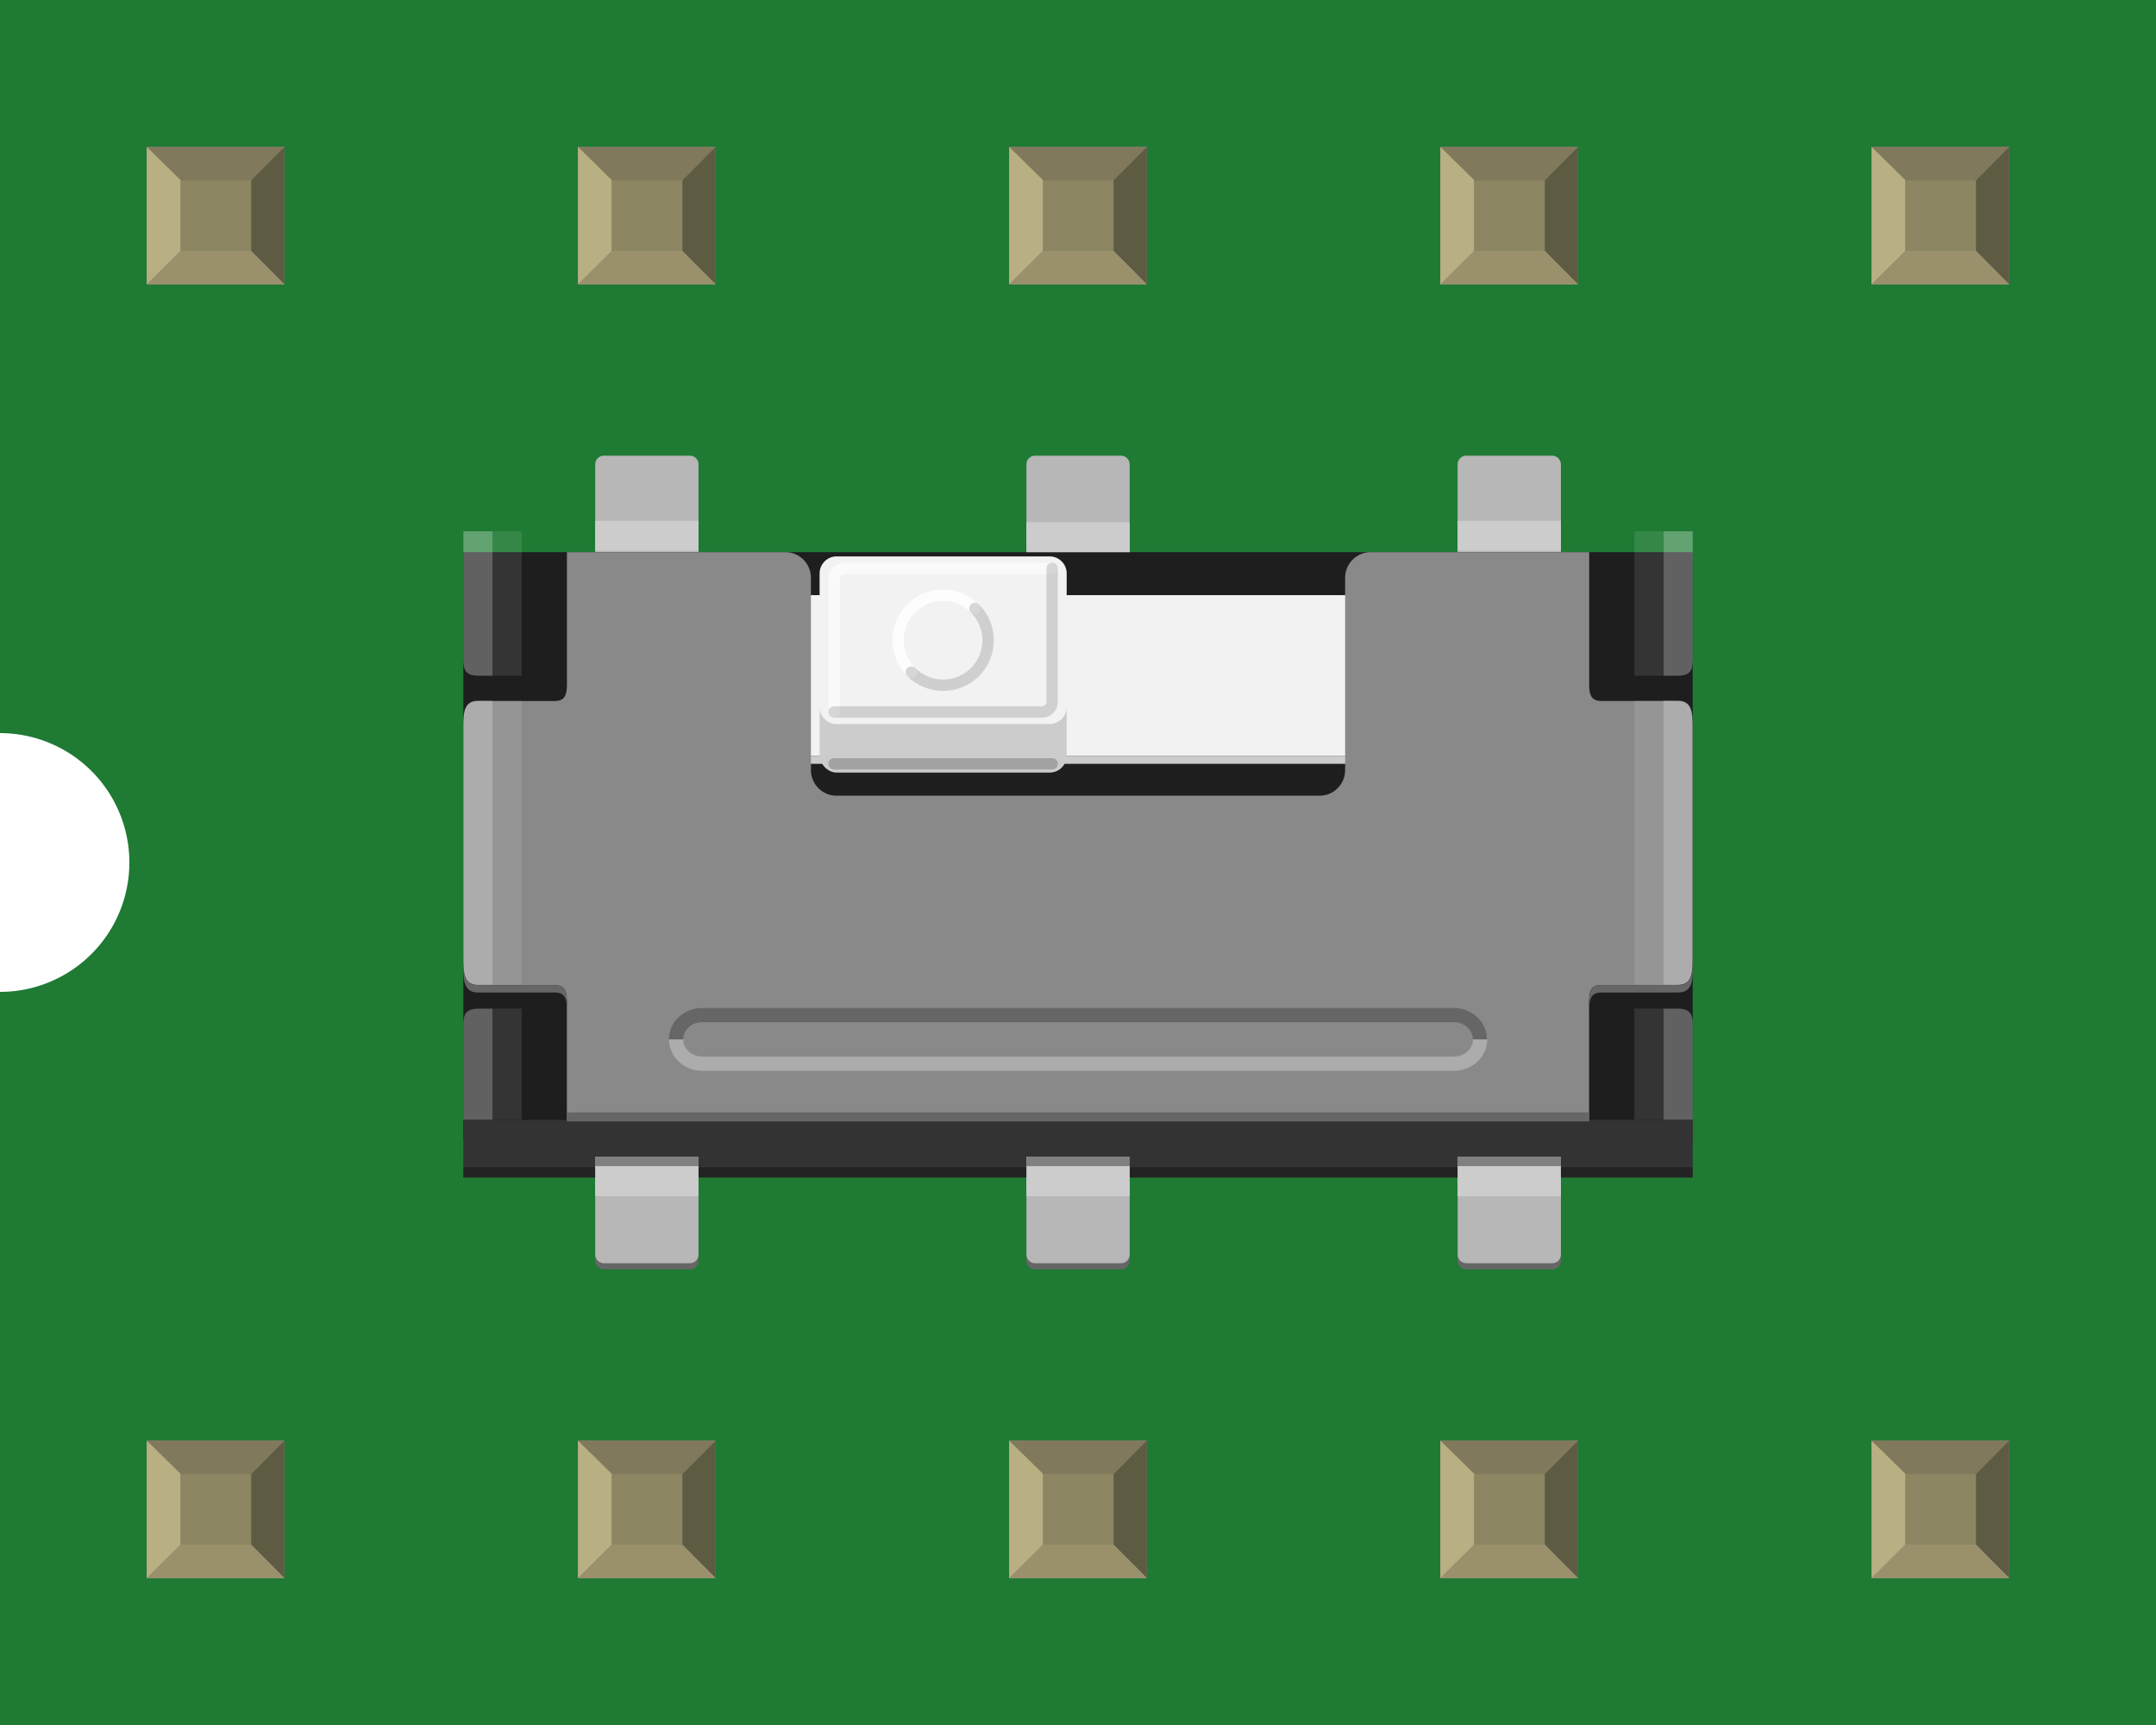 <?xml version='1.0' encoding='UTF-8' standalone='no'?>
<!-- Created with Fritzing (http://www.fritzing.org/) -->
<svg xmlns="http://www.w3.org/2000/svg" width="0.5in" x="0in" version="1.2" y="0in"  height="0.4in" viewBox="0 0 500 400" baseProfile="tiny" xmlns:svg="http://www.w3.org/2000/svg">
 <desc>Fritzing breadboard generated by brd2svg</desc>
 <g id="breadboard">
  <g id="icon">
   <path fill="#1F7A34" stroke="none" stroke-width="0" d="M0,0L0,170A30,30 0 0 1 0,230L0,400L500,400L500,0L0,0z"/>
   <g transform="translate(107.452,105.66)">
    <g>
     <g>
      <g>
       <g>
        <path fill="#666666" d="M30.583,186.681c0,1.097,0.903,2,2,2l19.958,0c1.097,0,2,-0.889,2,-2l0,-1.181c0,-1.097,-0.903,-2,-2,-2L32.583,183.5c-1.097,0,-2,0.889,-2,2L30.583,186.681z"/>
       </g>
       <g>
        <path fill="#666666" d="M130.583,186.681c0,1.097,0.903,2,2,2l19.944,0c1.097,0,2,-0.889,2,-2l0,-1.181c0,-1.097,-0.889,-2,-2,-2L132.583,183.5c-1.097,0,-2,0.889,-2,2L130.583,186.681z"/>
       </g>
       <g>
        <path fill="#666666" d="M230.597,186.681c0,1.097,0.889,2,2,2l19.944,0c1.097,0,2,-0.889,2,-2l0,-1.181c0,-1.097,-0.889,-2,-2,-2l-19.944,0c-1.097,0,-2,0.889,-2,2L230.597,186.681z"/>
       </g>
      </g>
      <g>
       <g>
        <path fill="#B7B7B7" d="M30.583,185.264c0,1.097,0.903,2,2,2l19.958,0c1.097,0,2,-0.889,2,-2l0,-35.764c0,-1.097,-0.903,-2,-2,-2L32.583,147.5c-1.097,0,-2,0.889,-2,2L30.583,185.264z"/>
       </g>
       <g>
        <path fill="#B7B7B7" d="M130.583,185.264c0,1.097,0.903,2,2,2l19.944,0c1.097,0,2,-0.889,2,-2l0,-35.764c0,-1.097,-0.889,-2,-2,-2L132.583,147.5c-1.097,0,-2,0.889,-2,2L130.583,185.264z"/>
       </g>
       <g>
        <path fill="#B7B7B7" d="M230.597,185.264c0,1.097,0.889,2,2,2l19.944,0c1.097,0,2,-0.889,2,-2l0,-35.764c0,-1.097,-0.889,-2,-2,-2l-19.944,0c-1.097,0,-2,0.889,-2,2L230.597,185.264z"/>
       </g>
      </g>
      <g>
       <g>
        <path fill="#B7B7B7" d="M30.583,37.736c0,1.097,0.903,2,2,2l19.958,0c1.097,0,2,-0.903,2,-2L54.542,2C54.542,0.903,53.639,0,52.542,0L32.583,0C31.486,0,30.583,0.903,30.583,2L30.583,37.736z"/>
       </g>
       <g>
        <path fill="#B7B7B7" d="M130.583,37.736c0,1.097,0.903,2,2,2l19.944,0c1.097,0,2,-0.903,2,-2L154.528,2C154.514,0.903,153.625,0,152.528,0L132.583,0C131.486,0,130.583,0.903,130.583,2L130.583,37.736z"/>
       </g>
       <g>
        <path fill="#B7B7B7" d="M230.597,37.736c0,1.097,0.889,2,2,2l19.944,0c1.097,0,2,-0.903,2,-2L254.542,2C254.514,0.903,253.625,0,252.528,0l-19.944,0c-1.097,0,-2,0.903,-2,2L230.583,37.736z"/>
       </g>
      </g>
     </g>
    </g>
    <rect width="285.097" x="0" y="22.375" fill="#1E1E1E" height="136.472"/>
    <rect width="147.819" x="68.653" y="32.347" fill="#F2F2F2" height="37.236"/>
    <rect width="147.819" x="68.653" y="69.583" fill="#CCCCCC" height="1.875"/>
    <path fill="#898989" d="M263.917,56.889c-3.181,0,-2.819,-2.653,-2.819,-5.931L261.097,22.375l-50.694,0c-3.222,0,-5.903,2.653,-5.903,5.917l0,44.639c0,3.236,-2.639,5.917,-5.903,5.917l-112.083,0c-3.222,0,-5.903,-2.653,-5.903,-5.917L80.611,28.292c0,-3.236,-2.653,-5.917,-5.903,-5.917L24.028,22.375L24.028,50.972c0,3.25,0.333,5.931,-2.819,5.931L3.458,56.903c-3.292,0,-3.444,2.639,-3.444,5.903l0,54.056c0,3.25,0.153,5.917,3.444,5.917l17.736,0c3.181,0,2.819,2.653,2.819,5.917l0,25.458l237.056,0L261.069,128.653c0,-3.236,-0.333,-5.917,2.819,-5.917l17.722,0c3.306,0,3.444,-2.639,3.444,-5.917L285.056,62.792c0,-3.236,-0.139,-5.903,-3.444,-5.903L263.917,56.889z"/>
    <g>
     <path opacity="0.3" fill="#FFFFFF" enable-background="new    " d="M3.458,122.667l3.306,0L6.764,56.792L3.458,56.792c-3.292,0,-3.444,2.653,-3.444,5.917l0,54.056C0.014,120.014,0.167,122.667,3.458,122.667z"/>
     <rect width="6.764" x="6.778" opacity="0.1" y="56.792" fill="#FFFFFF" height="65.875" enable-background="new    "/>
    </g>
    <g>
     <path opacity="0.3" fill="#FFFFFF" enable-background="new    " d="M281.653,122.667L278.333,122.667L278.333,56.792l3.306,0c3.292,0,3.444,2.653,3.444,5.917l0,54.056C285.097,120.014,284.958,122.667,281.653,122.667z"/>
     <rect width="6.764" x="271.569" opacity="0.1" y="56.792" fill="#FFFFFF" height="65.875" enable-background="new    "/>
    </g>
    <path fill="#898989" d="M237.431,135.361c0,4.014,-3.472,7.292,-7.736,7.292L55.417,142.653c-4.278,0,-7.75,-3.278,-7.75,-7.292s3.472,-7.278,7.75,-7.278l174.278,0C233.958,128.069,237.431,131.347,237.431,135.361z"/>
    <g>
     <path fill="#666666" d="M229.694,128.069L55.417,128.069c-4.278,0,-7.75,3.264,-7.75,7.278L50.972,135.347c0,-2.194,1.986,-3.986,4.417,-3.986l174.292,0c2.444,0,4.417,1.792,4.417,3.986l3.292,0C237.431,131.347,233.958,128.069,229.694,128.069z"/>
     <path opacity="0.3" fill="#FFFFFF" enable-background="new    " d="M229.694,139.347L55.417,139.347c-2.472,0,-4.431,-1.792,-4.431,-3.986L47.694,135.361c0,4.014,3.472,7.292,7.75,7.292l174.278,0c4.264,0,7.736,-3.278,7.736,-7.292l-3.292,0C234.125,137.556,232.139,139.347,229.694,139.347z"/>
    </g>
    <g>
     <path opacity="0.3" fill="#FFFFFF" enable-background="new    " d="M0.014,17.542l0,29.514c0,2.181,0.153,3.972,3.444,3.972l3.306,0L6.764,17.542L0.014,17.542z"/>
     <rect width="6.764" x="6.778" opacity="0.1" y="17.542" fill="#FFFFFF" height="33.486" enable-background="new    "/>
    </g>
    <g>
     <path opacity="0.3" fill="#FFFFFF" enable-background="new    " d="M0.014,154.028l0,-21.806c0,-2.194,0.153,-3.986,3.444,-3.986l3.306,0l0,25.792L0.014,154.028z"/>
     <rect width="6.764" x="6.778" opacity="0.1" y="128.208" fill="#FFFFFF" height="25.792" enable-background="new    "/>
    </g>
    <g>
     <path opacity="0.3" fill="#FFFFFF" enable-background="new    " d="M285.111,17.542l0,29.514c0,2.181,-0.153,3.972,-3.444,3.972l-3.306,0L278.361,17.542L285.111,17.542z"/>
     <rect width="6.764" x="271.583" opacity="0.1" y="17.542" fill="#FFFFFF" height="33.486" enable-background="new    "/>
    </g>
    <g>
     <path opacity="0.3" fill="#FFFFFF" enable-background="new    " d="M285.111,154.028l0,-21.806c0,-2.194,-0.153,-3.986,-3.444,-3.986l-3.306,0l0,25.792L285.111,154.028z"/>
     <rect width="6.764" x="271.583" opacity="0.1" y="128.208" fill="#FFFFFF" height="25.792" enable-background="new    "/>
    </g>
    <rect width="23.958" x="30.583" y="15.111" fill="#CCCCCC" height="6.944"/>
    <rect width="23.958" x="130.597" y="15.431" fill="#CCCCCC" height="6.944"/>
    <rect width="23.958" x="230.583" y="15.111" fill="#CCCCCC" height="6.944"/>
    <g>
     <path fill="#F2F2F2" d="M139.917,58.292c0,2.167,-1.778,3.944,-3.931,3.944L86.556,62.236c-2.153,0,-3.931,-1.764,-3.931,-3.944L82.625,27.292c0,-2.153,1.764,-3.931,3.931,-3.931l49.431,0c2.153,0,3.931,1.764,3.931,3.931L139.917,58.292z"/>
     <g opacity="0.59">
      <path fill="none" stroke="#FFFFFF" stroke-linecap="round" stroke-width="2.638" d="M85.972,59.444L85.972,28.514c0,-1.306,1.056,-2.375,2.375,-2.375l48.208,0" stroke-miterlimit="10"/>
     </g>
     <path fill="#CCCCCC" d="M139.917,58.292c0,2.167,-1.778,3.944,-3.931,3.944L86.556,62.236c-2.153,0,-3.931,-1.764,-3.931,-3.944L82.625,69.583c0,1.736,1.764,3.903,3.931,3.903l49.431,0c2.153,0,3.931,-1.736,3.931,-3.903L139.917,58.292z"/>
     <g opacity="0.2">
      <path fill="none" stroke="#454545" stroke-linecap="round" stroke-width="2.638" d="M136.556,26.139l0,30.944c0,1.292,-1.056,2.361,-2.361,2.361L85.972,59.444" stroke-miterlimit="10"/>
     </g>
     <g opacity="0.2">
      <path fill="none" stroke="#000000" stroke-linecap="round" stroke-width="2.638" d="M136.556,71.458L85.972,71.458" stroke-miterlimit="10"/>
     </g>
     <path opacity="0.85" fill="none" stroke="#FFFFFF" stroke-linecap="round" enable-background="new    " stroke-width="2.638" d="M103.889,50.167C99.806,46.097,99.806,39.5,103.875,35.417s10.708,-4.069,14.764,0" stroke-miterlimit="10"/>
     <path opacity="0.2" fill="none" stroke="#454545" stroke-linecap="round" enable-background="new    " stroke-width="2.638" d="M118.639,35.417c4.083,4.083,4.083,10.694,0.014,14.764c-4.069,4.083,-10.708,4.069,-14.764,0" stroke-miterlimit="10"/>
    </g>
    <polygon fill="#333333" points="0,154.028,0,167.389,30.583,167.389,30.583,162.611,54.542,162.611,54.542,167.389,130.583,167.389,130.583,162.611,154.514,162.611,154.514,167.389,230.597,167.389,230.597,162.611,254.514,162.611,254.514,167.389,285.111,167.389,285.111,154.028"/>
    <rect width="23.958" x="30.583" y="162.611" fill="#808080" height="2.167"/>
    <rect width="23.958" x="130.597" y="162.611" fill="#808080" height="2.167"/>
    <rect width="23.958" x="230.583" y="162.611" fill="#808080" height="2.167"/>
    <rect width="23.958" x="30.583" y="164.778" fill="#CCCCCC" height="6.944"/>
    <rect width="23.958" x="130.597" y="164.778" fill="#CCCCCC" height="6.944"/>
    <rect width="23.958" x="230.583" y="164.778" fill="#CCCCCC" height="6.944"/>
    <rect width="30.583" x="0" opacity="0.31" y="165" height="2.389"/>
    <rect width="76.042" x="54.542" opacity="0.31" y="165" height="2.389"/>
    <rect width="76.056" x="154.528" opacity="0.31" y="165" height="2.389"/>
    <rect width="30.569" x="254.528" opacity="0.31" y="165" height="2.389"/>
    <rect width="237.056" x="24.028" y="152.278" fill="#666666" height="2.097"/>
    <g>
     <path fill="#666666" d="M24.028,130.403c0,-3.25,0.347,-5.917,-2.819,-5.917L3.458,124.486c-3.292,0,-3.444,-2.653,-3.444,-5.917L0.014,116.847c0,3.25,0.153,5.917,3.444,5.917l17.736,0c3.181,0,2.819,2.653,2.819,5.917L24.014,130.403z"/>
    </g>
    <g>
     <path fill="#666666" d="M261.125,128.667c0,-3.25,-0.347,-5.917,2.819,-5.917l17.736,0c3.306,0,3.444,-2.653,3.444,-5.917l0,1.736c0,3.25,-0.139,5.917,-3.444,5.917l-17.736,0c-3.181,0,-2.819,2.653,-2.819,5.917L261.125,128.667z"/>
    </g>
   </g>
  </g>
  <g transform="translate(34.035,334.05)">
   <rect width="31.93" x="0" y="0" fill="#8D8C8C" height="31.9" id="connector0pin"/>
   <rect width="16.444" x="7.792" y="7.735" fill="#8C8663" height="16.415"/>
   <polygon fill="#B8AF82" points="0,31.9,7.792,24.137,7.792,6.972,0,0"/>
   <polygon fill="#80795B" points="24.208,7.763,7.903,7.763,0,0,31.93,0"/>
   <polygon fill="#5E5B43" points="24.208,24.137,24.208,7.763,31.93,0,31.93,31.9"/>
   <polygon fill="#9A916C" points="0,31.9,7.875,24.137,24.208,24.137,31.93,31.9"/>
  </g>
  <g transform="translate(34.035,34.05)">
   <rect width="31.93" x="0" y="0" fill="#8D8C8C" height="31.9" id="connector9pin"/>
   <rect width="16.444" x="7.792" y="7.735" fill="#8C8663" height="16.415"/>
   <polygon fill="#B8AF82" points="0,31.9,7.792,24.137,7.792,6.972,0,0"/>
   <polygon fill="#80795B" points="24.208,7.763,7.903,7.763,0,0,31.93,0"/>
   <polygon fill="#5E5B43" points="24.208,24.137,24.208,7.763,31.93,0,31.93,31.9"/>
   <polygon fill="#9A916C" points="0,31.9,7.875,24.137,24.208,24.137,31.93,31.9"/>
  </g>
  <g transform="translate(134.035,334.05)">
   <rect width="31.93" x="0" y="0" fill="#8D8C8C" height="31.9" id="connector1pin"/>
   <rect width="16.444" x="7.792" y="7.735" fill="#8C8663" height="16.415"/>
   <polygon fill="#B8AF82" points="0,31.9,7.792,24.137,7.792,6.972,0,0"/>
   <polygon fill="#80795B" points="24.208,7.763,7.903,7.763,0,0,31.93,0"/>
   <polygon fill="#5E5B43" points="24.208,24.137,24.208,7.763,31.93,0,31.93,31.9"/>
   <polygon fill="#9A916C" points="0,31.9,7.875,24.137,24.208,24.137,31.93,31.9"/>
  </g>
  <g transform="translate(134.035,34.05)">
   <rect width="31.93" x="0" y="0" fill="#8D8C8C" height="31.9" id="connector8pin"/>
   <rect width="16.444" x="7.792" y="7.735" fill="#8C8663" height="16.415"/>
   <polygon fill="#B8AF82" points="0,31.9,7.792,24.137,7.792,6.972,0,0"/>
   <polygon fill="#80795B" points="24.208,7.763,7.903,7.763,0,0,31.93,0"/>
   <polygon fill="#5E5B43" points="24.208,24.137,24.208,7.763,31.93,0,31.93,31.9"/>
   <polygon fill="#9A916C" points="0,31.9,7.875,24.137,24.208,24.137,31.93,31.9"/>
  </g>
  <g transform="translate(234.035,334.05)">
   <rect width="31.93" x="0" y="0" fill="#8D8C8C" height="31.9" id="connector2pin"/>
   <rect width="16.444" x="7.792" y="7.735" fill="#8C8663" height="16.415"/>
   <polygon fill="#B8AF82" points="0,31.9,7.792,24.137,7.792,6.972,0,0"/>
   <polygon fill="#80795B" points="24.208,7.763,7.903,7.763,0,0,31.93,0"/>
   <polygon fill="#5E5B43" points="24.208,24.137,24.208,7.763,31.93,0,31.93,31.9"/>
   <polygon fill="#9A916C" points="0,31.9,7.875,24.137,24.208,24.137,31.93,31.9"/>
  </g>
  <g transform="translate(234.035,34.05)">
   <rect width="31.93" x="0" y="0" fill="#8D8C8C" height="31.9" id="connector7pin"/>
   <rect width="16.444" x="7.792" y="7.735" fill="#8C8663" height="16.415"/>
   <polygon fill="#B8AF82" points="0,31.9,7.792,24.137,7.792,6.972,0,0"/>
   <polygon fill="#80795B" points="24.208,7.763,7.903,7.763,0,0,31.93,0"/>
   <polygon fill="#5E5B43" points="24.208,24.137,24.208,7.763,31.93,0,31.93,31.9"/>
   <polygon fill="#9A916C" points="0,31.9,7.875,24.137,24.208,24.137,31.93,31.9"/>
  </g>
  <g transform="translate(334.035,334.05)">
   <rect width="31.93" x="0" y="0" fill="#8D8C8C" height="31.9" id="connector3pin"/>
   <rect width="16.444" x="7.792" y="7.735" fill="#8C8663" height="16.415"/>
   <polygon fill="#B8AF82" points="0,31.9,7.792,24.137,7.792,6.972,0,0"/>
   <polygon fill="#80795B" points="24.208,7.763,7.903,7.763,0,0,31.93,0"/>
   <polygon fill="#5E5B43" points="24.208,24.137,24.208,7.763,31.93,0,31.93,31.9"/>
   <polygon fill="#9A916C" points="0,31.9,7.875,24.137,24.208,24.137,31.93,31.9"/>
  </g>
  <g transform="translate(334.035,34.05)">
   <rect width="31.93" x="0" y="0" fill="#8D8C8C" height="31.9" id="connector6pin"/>
   <rect width="16.444" x="7.792" y="7.735" fill="#8C8663" height="16.415"/>
   <polygon fill="#B8AF82" points="0,31.9,7.792,24.137,7.792,6.972,0,0"/>
   <polygon fill="#80795B" points="24.208,7.763,7.903,7.763,0,0,31.93,0"/>
   <polygon fill="#5E5B43" points="24.208,24.137,24.208,7.763,31.93,0,31.93,31.9"/>
   <polygon fill="#9A916C" points="0,31.9,7.875,24.137,24.208,24.137,31.93,31.9"/>
  </g>
  <g transform="translate(434.035,334.05)">
   <rect width="31.93" x="0" y="0" fill="#8D8C8C" height="31.9" id="connector4pin"/>
   <rect width="16.444" x="7.792" y="7.735" fill="#8C8663" height="16.415"/>
   <polygon fill="#B8AF82" points="0,31.9,7.792,24.137,7.792,6.972,0,0"/>
   <polygon fill="#80795B" points="24.208,7.763,7.903,7.763,0,0,31.93,0"/>
   <polygon fill="#5E5B43" points="24.208,24.137,24.208,7.763,31.93,0,31.93,31.9"/>
   <polygon fill="#9A916C" points="0,31.9,7.875,24.137,24.208,24.137,31.93,31.9"/>
  </g>
  <g transform="translate(434.035,34.05)">
   <rect width="31.93" x="0" y="0" fill="#8D8C8C" height="31.9" id="connector5pin"/>
   <rect width="16.444" x="7.792" y="7.735" fill="#8C8663" height="16.415"/>
   <polygon fill="#B8AF82" points="0,31.9,7.792,24.137,7.792,6.972,0,0"/>
   <polygon fill="#80795B" points="24.208,7.763,7.903,7.763,0,0,31.93,0"/>
   <polygon fill="#5E5B43" points="24.208,24.137,24.208,7.763,31.93,0,31.93,31.9"/>
   <polygon fill="#9A916C" points="0,31.9,7.875,24.137,24.208,24.137,31.93,31.9"/>
  </g>
 </g>
</svg>
